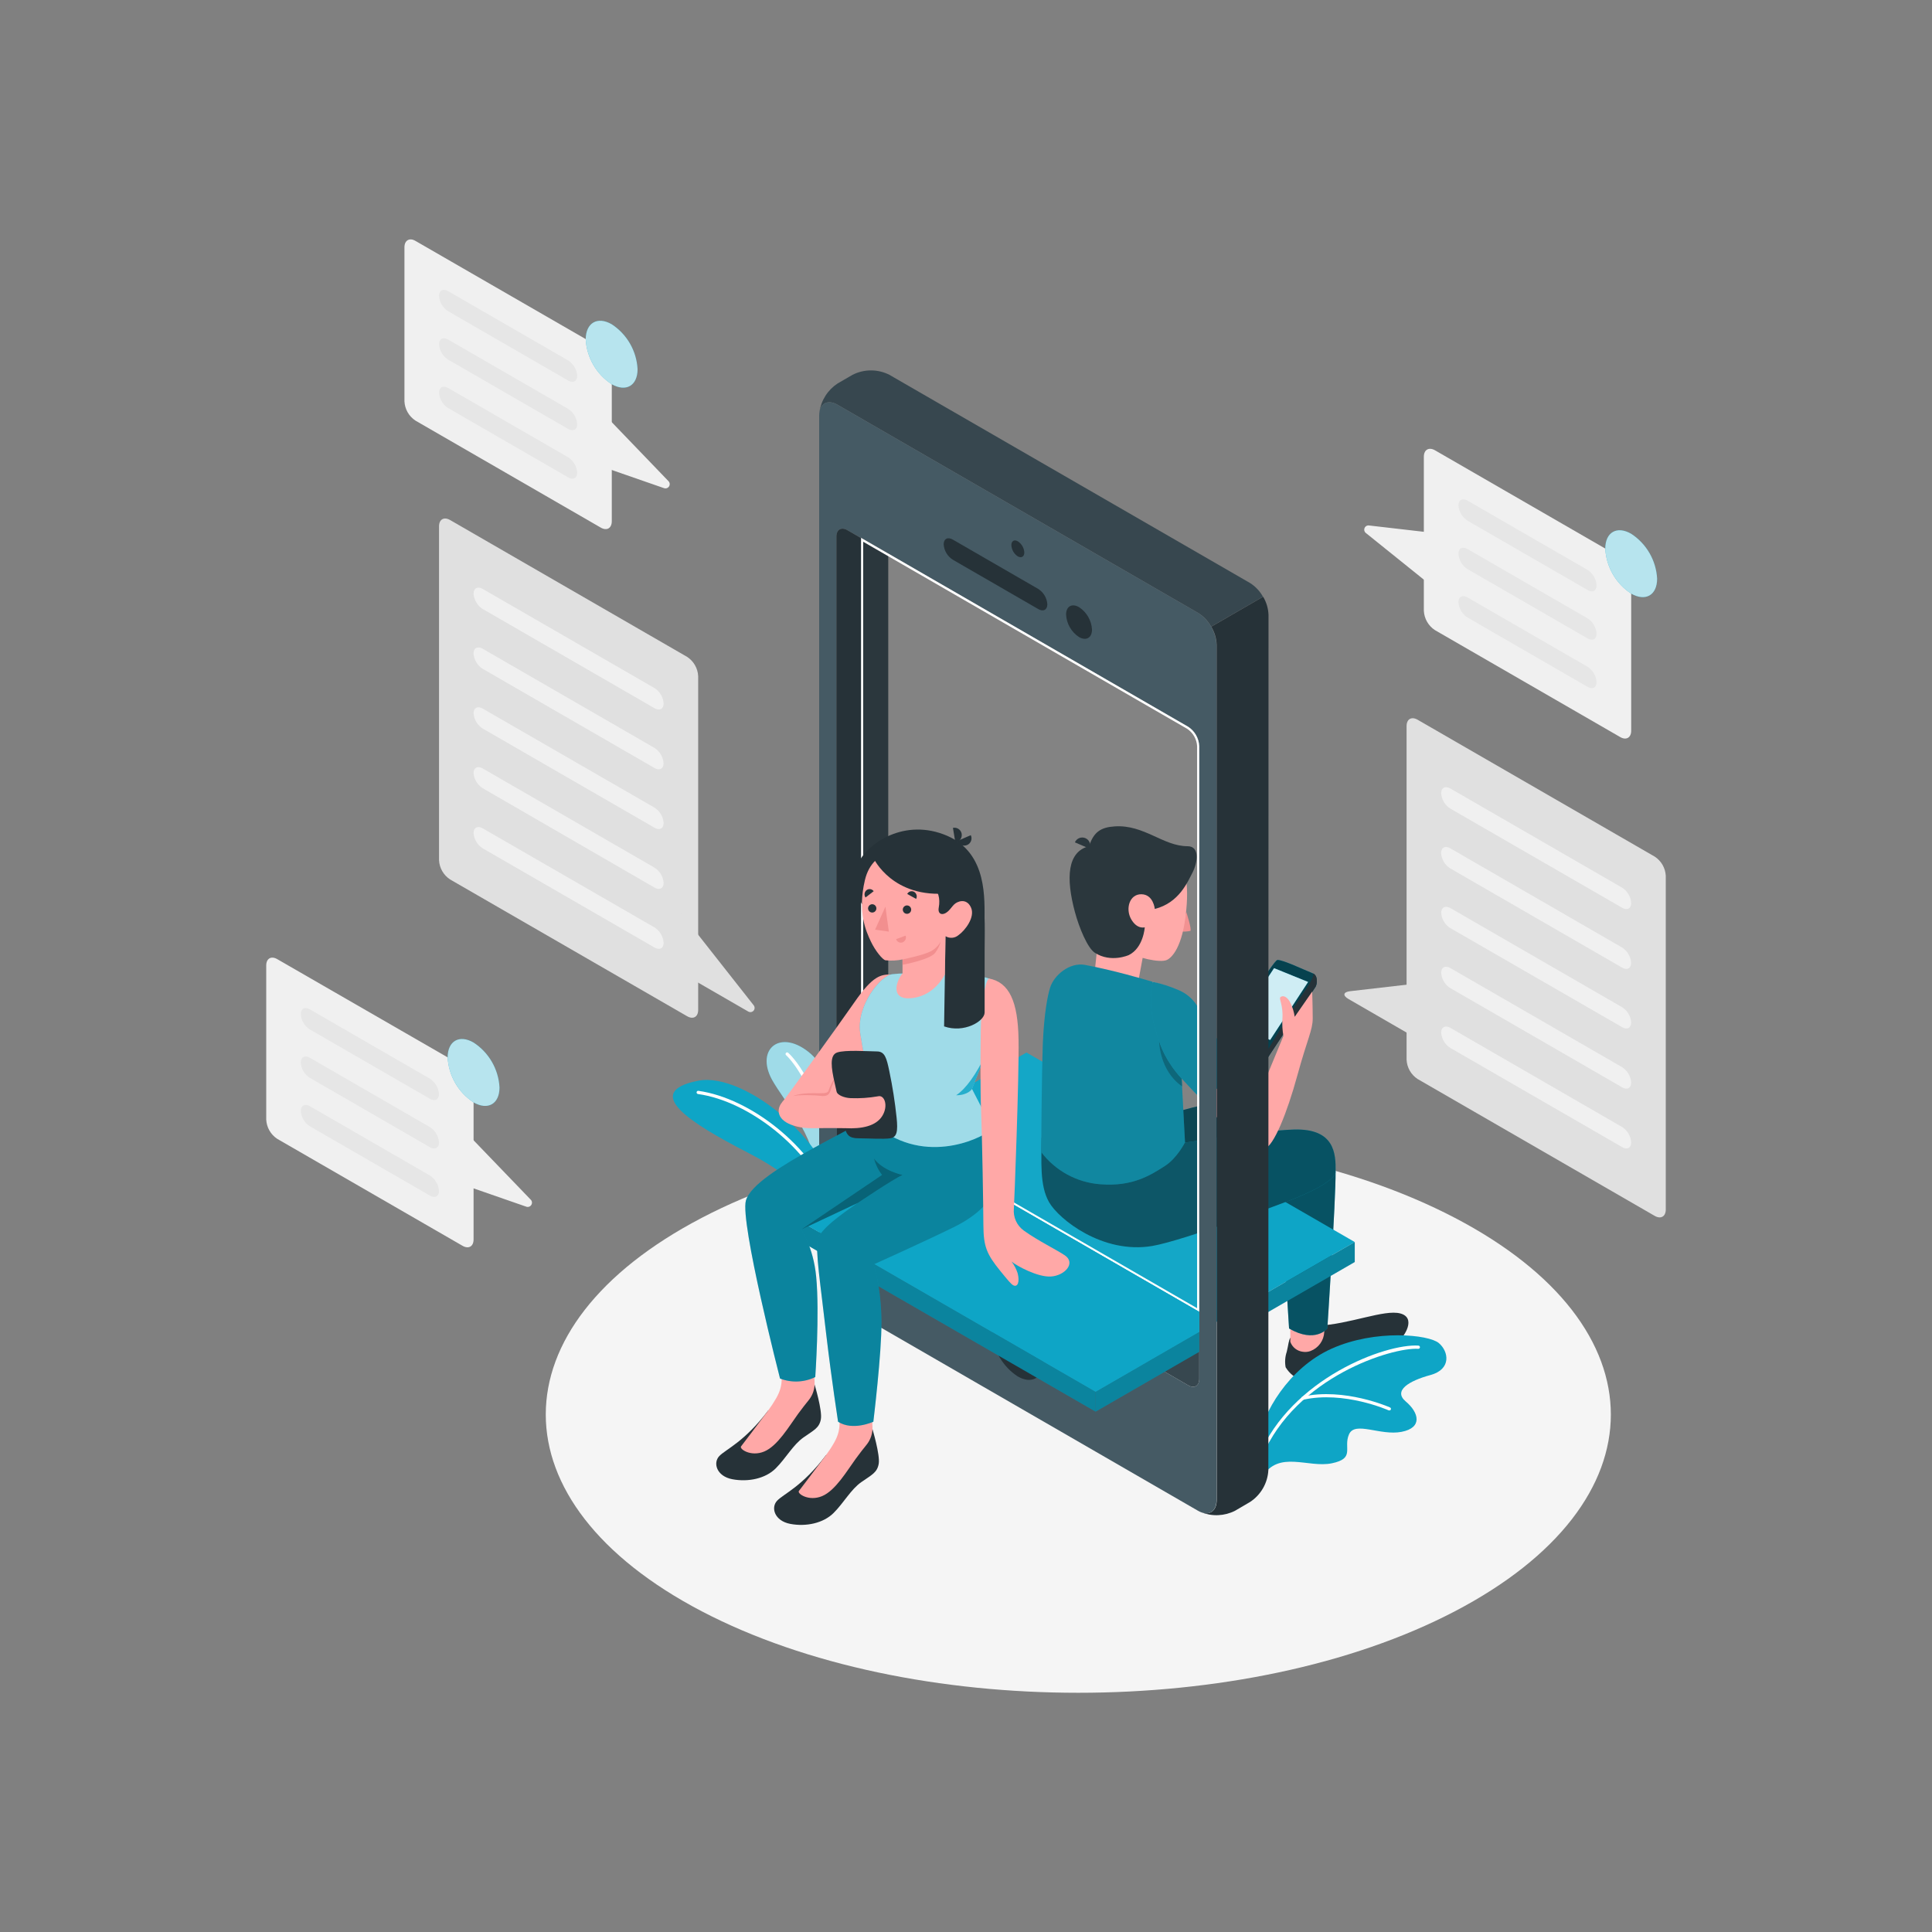 <svg width="400" height="400" viewBox="0 0 400 400" fill="none" xmlns="http://www.w3.org/2000/svg">
<rect x="0" y="0" width="400" height="400" fill="#808080" stroke="none"/>
<path d="M145.288 333.6C188.344 356.096 258.16 356.096 301.216 333.6C344.272 311.104 344.272 274.64 301.216 252.144C258.16 229.648 188.344 229.656 145.288 252.144C102.232 274.632 102.232 311.072 145.288 333.6Z" fill="#F5F5F5"/>
<path d="M174.168 242.12C173.968 241.848 174.08 223.632 167.904 218.216C161.728 212.8 156.28 217.096 159.856 223.584C162.256 227.864 168.888 235.44 168.896 242.696L174.168 242.12Z" fill="#0EA5C6"/>
<path opacity="0.6" d="M174.168 242.12C173.968 241.848 174.08 223.632 167.904 218.216C161.728 212.8 156.28 217.096 159.856 223.584C162.256 227.864 168.888 235.44 168.896 242.696L174.168 242.12Z" fill="white"/>
<path d="M172 242.544C171.918 242.544 171.839 242.514 171.779 242.46C171.718 242.405 171.68 242.329 171.672 242.248C169.816 224.784 162.824 218.528 162.752 218.464C162.686 218.407 162.646 218.326 162.64 218.239C162.634 218.152 162.663 218.066 162.72 218C162.777 217.934 162.858 217.894 162.945 217.888C163.032 217.882 163.118 217.911 163.184 217.968C163.48 218.224 170.448 224.424 172.328 242.176C172.337 242.264 172.311 242.352 172.256 242.421C172.2 242.49 172.12 242.534 172.032 242.544H172Z" fill="white"/>
<path d="M172.976 261.4C170.712 251.12 167.48 245.152 154.688 238.568C142.904 232.496 132.768 226.08 144.552 223.752C154.336 221.816 173.168 237.352 173.84 250.952L172.976 261.4Z" fill="#0EA5C6"/>
<path d="M171.72 248.48C171.653 248.481 171.587 248.462 171.531 248.425C171.476 248.388 171.433 248.334 171.408 248.272C167.544 237.968 155.2 228 144.504 226.504C144.418 226.49 144.34 226.443 144.288 226.373C144.235 226.303 144.213 226.215 144.224 226.128C144.23 226.085 144.244 226.043 144.267 226.005C144.289 225.968 144.318 225.935 144.353 225.909C144.388 225.883 144.428 225.864 144.471 225.854C144.513 225.843 144.557 225.841 144.6 225.848C155.528 227.376 168.088 237.536 172.032 248.04C172.061 248.123 172.056 248.213 172.018 248.293C171.981 248.372 171.914 248.433 171.832 248.464L171.72 248.48Z" fill="white"/>
<path d="M267.144 276.992C266.808 277.44 266.752 278.472 266.408 279.872C266.06 280.902 265.98 282.003 266.176 283.072C266.98 284.414 268.255 285.409 269.752 285.864C271.592 286.44 273.856 285.96 276.048 284.648C278.24 283.336 279.896 281.744 283.024 280.856C286.152 279.968 287.704 279.256 289.184 278.056C290.92 276.664 293.232 272.824 289.92 271.936C286.608 271.048 279.4 274.184 272.848 274.472L267.144 276.992Z" fill="#263238"/>
<path d="M267.144 272.896V277.808C267.342 278.361 267.692 278.848 268.153 279.213C268.614 279.578 269.168 279.806 269.752 279.872C270.291 279.958 270.843 279.9 271.352 279.704C272.148 279.398 272.837 278.868 273.337 278.178C273.837 277.488 274.126 276.667 274.168 275.816L274.36 272.896H267.144Z" fill="#FFA8A7"/>
<path d="M276.52 242.56C276.56 248.664 274.808 275.048 274.808 275.048C274.808 275.048 272.312 278.208 266.888 275.048L265.04 245.6L276.52 242.56Z" fill="#0EA5C6"/>
<path opacity="0.5" d="M276.52 242.56C276.56 248.664 274.808 275.048 274.808 275.048C274.808 275.048 272.312 278.208 266.888 275.048L265.04 245.6L276.52 242.56Z" fill="black"/>
<path d="M260.68 297.936C261.368 292.84 266.656 283.256 275.736 279.208C284.816 275.16 295.8 276.304 297.888 278.064C299.976 279.824 300.52 283.504 296.152 284.688C291.784 285.872 288.352 287.888 291.056 290.168C293.76 292.448 294.6 295.592 290.176 296.448C285.752 297.304 280.528 294.152 279.296 296.968C278.064 299.784 280.664 301.944 275.736 302.96C270.808 303.976 264.752 300.168 261.336 305.784L260.68 297.936Z" fill="#0EA5C6"/>
<path d="M260.976 301.792C260.934 301.8 260.891 301.8 260.848 301.792C260.808 301.775 260.772 301.751 260.741 301.72C260.711 301.689 260.686 301.653 260.67 301.613C260.654 301.573 260.645 301.53 260.646 301.486C260.646 301.443 260.655 301.4 260.672 301.36C267.408 285.36 286.88 278.16 293.672 278.592C293.76 278.598 293.842 278.639 293.9 278.704C293.958 278.77 293.989 278.856 293.984 278.944C293.982 278.988 293.971 279.031 293.952 279.07C293.934 279.11 293.907 279.145 293.874 279.174C293.841 279.204 293.803 279.226 293.761 279.24C293.72 279.254 293.676 279.259 293.632 279.256C288.24 278.928 268.296 285 261.28 301.616C261.251 301.671 261.208 301.717 261.154 301.748C261.1 301.779 261.038 301.795 260.976 301.792Z" fill="white"/>
<path d="M287.64 292C287.595 292.008 287.549 292.008 287.504 292C287.416 291.952 278.272 287.904 269.824 289.8C269.782 289.811 269.738 289.813 269.695 289.806C269.653 289.799 269.612 289.783 269.575 289.76C269.538 289.737 269.507 289.707 269.482 289.671C269.458 289.635 269.441 289.595 269.432 289.552C269.423 289.51 269.422 289.467 269.429 289.424C269.436 289.382 269.452 289.341 269.475 289.305C269.521 289.231 269.595 289.179 269.68 289.16C278.344 287.216 287.688 291.352 287.776 291.392C287.848 291.421 287.907 291.474 287.943 291.542C287.98 291.611 287.99 291.69 287.974 291.765C287.958 291.841 287.915 291.908 287.854 291.956C287.793 292.003 287.717 292.027 287.64 292.024V292Z" fill="white"/>
<path d="M212.52 217.912L183.904 234.432L251.872 273.672L273.336 261.28L280.488 257.152L212.52 217.912Z" fill="#0EA5C6"/>
<path d="M280.488 257.152V261.288L259.024 273.68L259.016 269.544L280.488 257.152Z" fill="#0EA5C6"/>
<path opacity="0.2" d="M280.488 257.152V261.288L259.024 273.68L259.016 269.544L280.488 257.152Z" fill="black"/>
<path d="M215.584 238.568C215.584 238.568 240.648 231 245 229.808C249.352 228.616 257.72 226.608 260.16 227.704C262.6 228.8 263.84 230.064 264.064 233.592C264.112 234.256 264.064 237.48 264.064 237.48C264.064 237.48 251.952 241.224 242.032 241.224C232.112 241.224 215.584 238.568 215.584 238.568Z" fill="#0EA5C6"/>
<path opacity="0.6" d="M215.584 238.568C215.584 238.568 240.648 231 245 229.808C249.352 228.616 257.72 226.608 260.16 227.704C262.6 228.8 263.84 230.064 264.064 233.592C264.112 234.256 264.064 237.48 264.064 237.48C264.064 237.48 251.952 241.224 242.032 241.224C232.112 241.224 215.584 238.568 215.584 238.568Z" fill="black"/>
<path d="M237.008 195.976L235.344 204.96L226.128 206.024L227.456 193.624L237.008 195.976Z" fill="#FFA8A7"/>
<path d="M245.6 188.8C245.6 188.8 246.808 192.504 246.44 192.736C245.778 192.877 245.098 192.914 244.424 192.848L245.6 188.8Z" fill="#F28F8F"/>
<path d="M243.2 176.92C244.8 178.592 246.296 181.384 245.6 188.464C244.872 196.224 242.552 198.296 241.6 198.744C240.136 199.424 235.2 198.24 233.552 197.048C231.536 195.56 227.728 191.848 226.736 187.28C225.568 181.904 227.064 175.792 230.992 174.552C236.56 172.8 241.888 175.504 243.2 176.92Z" fill="#FFA8A7"/>
<path d="M246.856 180.736C245.912 182.512 244.136 186.936 239.088 188.184C239.088 188.184 238.808 185.176 236.312 185.144C233.816 185.112 232.968 188.192 234.208 190.336C235.448 192.48 237.008 191.992 237.008 191.992C237.008 191.992 236.752 196.224 233.704 197.736C233.704 197.736 230.032 199.408 226.688 197.272C225.184 196.312 223.44 192.144 222.544 188.8C220.64 181.728 220.984 176.312 225.48 175.2C226.424 172.232 227.952 171.28 230.776 171.096C236.872 170.688 240.808 175.2 245.872 175.2C248.512 175.2 247.928 178.712 246.856 180.736Z" fill="#263238"/>
<path d="M225.6 175.712L222.544 174.4C222.63 174.2 222.754 174.019 222.91 173.867C223.065 173.714 223.25 173.594 223.452 173.513C223.654 173.433 223.87 173.392 224.087 173.395C224.305 173.397 224.52 173.443 224.72 173.528C224.92 173.614 225.102 173.738 225.254 173.894C225.406 174.049 225.526 174.233 225.607 174.436C225.688 174.638 225.728 174.854 225.726 175.071C225.723 175.289 225.678 175.504 225.592 175.704L225.6 175.712Z" fill="#263238"/>
<path d="M215.648 235.552C215.648 240.352 215.192 245.376 217.2 248.904C219.208 252.432 228.304 259.696 238.544 257.968C245.232 256.84 266.856 248.6 266.856 248.6C266.856 248.6 276.456 245.072 276.52 242.56C276.584 238.848 276.328 233.632 267.936 233.856C260.288 234.056 237.592 237.776 237.592 237.776L215.648 235.552Z" fill="#0EA5C6"/>
<path opacity="0.5" d="M215.648 235.552C215.648 240.352 215.192 245.376 217.2 248.904C219.208 252.432 228.304 259.696 238.544 257.968C245.232 256.84 266.856 248.6 266.856 248.6C266.856 248.6 276.456 245.072 276.52 242.56C276.584 238.848 276.328 233.632 267.936 233.856C260.288 234.056 237.592 237.776 237.592 237.776L215.648 235.552Z" fill="black"/>
<path d="M217.432 204.432C218.232 201.92 221.432 199.184 224.632 199.776C230.496 200.864 236.912 202.768 238.608 203.264C238.608 203.264 237.808 216.192 244.472 220.064L245.344 236.52C245.344 236.52 243.704 239.792 241.176 241.408C238.432 243.144 234.624 245.76 227.736 245.184C225.353 244.996 223.037 244.306 220.94 243.159C218.842 242.012 217.012 240.433 215.568 238.528C215.568 238.528 215.648 222.976 215.912 216.016C216.152 210.144 216.864 206.16 217.432 204.432Z" fill="#0EA5C6"/>
<path opacity="0.2" d="M217.432 204.432C218.232 201.92 221.432 199.184 224.632 199.776C230.496 200.864 236.912 202.768 238.608 203.264C238.608 203.264 237.808 216.192 244.472 220.064L245.344 236.52C245.344 236.52 243.704 239.792 241.176 241.408C238.432 243.144 234.624 245.76 227.736 245.184C225.353 244.996 223.037 244.306 220.94 243.159C218.842 242.012 217.012 240.433 215.568 238.528C215.568 238.528 215.648 222.976 215.912 216.016C216.152 210.144 216.864 206.16 217.432 204.432Z" fill="black"/>
<path d="M244.656 223.288C244.656 223.288 241.192 219.696 239.976 215.528C239.976 215.528 239.976 221.624 244.728 224.92L244.656 223.288Z" fill="#0EA5C6"/>
<path opacity="0.4" d="M244.656 223.288C244.656 223.288 241.192 219.696 239.976 215.528C239.976 215.528 239.976 221.624 244.728 224.92L244.656 223.288Z" fill="black"/>
<path d="M267.432 211.48L271.152 206.136C271.152 206.136 272.04 204.848 272.368 204.312C272.696 203.776 272.92 201.984 271.824 201.528C269.84 200.728 265.712 198.752 264.504 198.744C264.008 198.744 261.936 202.216 258.384 206.896C256.256 209.696 253.32 213.584 253.32 213.928C253.32 214.272 252.56 214.624 255.648 216.2C257.862 217.287 260.153 218.207 262.504 218.952L267.432 211.48Z" fill="#0EA5C6"/>
<path opacity="0.6" d="M267.432 211.48L271.152 206.136C271.152 206.136 272.04 204.848 272.368 204.312C272.696 203.776 272.92 201.984 271.824 201.528C269.84 200.728 265.712 198.752 264.504 198.744C264.008 198.744 261.936 202.216 258.384 206.896C256.256 209.696 253.32 213.584 253.32 213.928C253.32 214.272 252.56 214.624 255.648 216.2C257.862 217.287 260.153 218.207 262.504 218.952L267.432 211.48Z" fill="black"/>
<path d="M269.8 205.68C267.52 208.96 262.656 217.072 262.512 217.296C262.368 217.52 255.312 214.472 253.416 213.648C253.369 213.736 253.337 213.83 253.32 213.928C253.32 214.264 252.56 214.624 255.648 216.2C257.862 217.287 260.153 218.207 262.504 218.952L267.432 211.48L271.152 206.136C271.152 206.136 272.04 204.848 272.368 204.312C272.696 203.776 272.92 201.984 271.824 201.528C272.04 201.64 272.072 202.4 269.8 205.68Z" fill="#263238"/>
<path d="M263.784 200.448L270.824 203.304L262.968 215.312L255.952 212.304L263.784 200.448Z" fill="#0EA5C6"/>
<path opacity="0.8" d="M263.784 200.448L270.824 203.304L262.968 215.312L255.952 212.304L263.784 200.448Z" fill="white"/>
<path d="M238.624 203.264C242.24 204.352 244.448 204.552 248.448 210.704C252.448 216.856 261.208 229.056 262.048 230.528C263.256 232.568 263.776 234.992 262.736 236.872C261.76 238.616 258.928 237.856 254.96 234.368C251.12 231 243.52 221.48 243.52 221.48C241.016 215.677 239.367 209.541 238.624 203.264Z" fill="#FFA8A7"/>
<path d="M261.88 237.776C263.712 237.248 266.472 230.44 268.584 222.72C270.696 215 271.784 213.28 271.784 210.848C271.784 208.416 271.672 205.312 271.672 205.312L268.056 210.52C267.911 209.499 267.603 208.508 267.144 207.584C266.68 206.632 265.808 205.888 265.096 206.456C264.712 206.76 265.72 208.056 265.504 210.992C265.44 212.162 265.513 213.335 265.72 214.488L258.984 230.792L261.88 237.776Z" fill="#FFA8A7"/>
<path d="M238.624 203.264C240.419 203.645 242.171 204.202 243.856 204.928C245.482 205.568 246.865 206.705 247.808 208.176C250.608 212.824 254.608 219.44 254.608 219.44C254.608 219.44 255.296 225.2 248.296 227.216L244.568 223.216C243.045 221.587 241.794 219.723 240.864 217.696C239.288 214.208 237.488 208.704 238.624 203.264Z" fill="#0EA5C6"/>
<path opacity="0.2" d="M238.624 203.264C240.419 203.645 242.171 204.202 243.856 204.928C245.482 205.568 246.865 206.705 247.808 208.176C250.608 212.824 254.608 219.44 254.608 219.44C254.608 219.44 255.296 225.2 248.296 227.216L244.568 223.216C243.045 221.587 241.794 219.723 240.864 217.696C239.288 214.208 237.488 208.704 238.624 203.264Z" fill="black"/>
<path d="M248.056 126.904L173.408 83.808C171.528 82.72 169.968 83.392 169.656 85.288C169.83 84.097 170.254 82.957 170.901 81.942C171.548 80.927 172.402 80.061 173.408 79.4L176.512 77.6C177.693 77.001 178.999 76.688 180.324 76.688C181.649 76.688 182.955 77.001 184.136 77.6L258.792 120.696C259.915 121.404 260.843 122.384 261.488 123.544L250.752 129.744C250.112 128.581 249.184 127.603 248.056 126.904Z" fill="#37474F"/>
<path d="M262.6 304.384C262.529 305.707 262.146 306.995 261.483 308.142C260.82 309.289 259.895 310.263 258.784 310.984L255.68 312.8C254.604 313.34 253.427 313.646 252.225 313.698C251.022 313.751 249.823 313.548 248.704 313.104C250.504 313.784 251.904 312.768 251.904 310.592V133.504C251.856 132.179 251.471 130.887 250.784 129.752L261.52 123.552C262.204 124.691 262.586 125.985 262.632 127.312L262.6 304.384Z" fill="#263238"/>
<path d="M248.056 126.904L173.408 83.808C171.304 82.592 169.6 83.576 169.6 86.008V263.08C169.672 264.402 170.054 265.688 170.716 266.835C171.378 267.981 172.3 268.956 173.408 269.68L248.056 312.8C250.168 314.008 251.864 313.024 251.864 310.592V133.504C251.794 132.182 251.412 130.895 250.751 129.748C250.089 128.601 249.166 127.627 248.056 126.904ZM248.288 285.488C248.288 286.952 247.272 287.544 246 286.808L175.464 246.08C174.791 245.644 174.231 245.054 173.832 244.358C173.432 243.662 173.205 242.881 173.168 242.08V111.096C173.168 109.632 174.192 109.04 175.464 109.776L178.272 111.376L246 150.488C246.672 150.924 247.231 151.515 247.629 152.211C248.027 152.907 248.253 153.687 248.288 154.488V285.488Z" fill="#455A64"/>
<path d="M210.728 112.072C211.12 112.325 211.446 112.667 211.68 113.07C211.913 113.473 212.048 113.927 212.072 114.392C212.072 115.248 211.472 115.6 210.728 115.192C210.339 114.937 210.015 114.595 209.783 114.192C209.551 113.789 209.417 113.337 209.392 112.872C209.392 112 209.992 111.64 210.728 112.072Z" fill="#263238"/>
<path d="M210.728 272.736C212.265 273.745 213.543 275.101 214.459 276.695C215.375 278.289 215.903 280.076 216 281.912C216 285.288 213.6 286.664 210.704 284.968C209.164 283.963 207.881 282.609 206.961 281.017C206.041 279.424 205.509 277.637 205.408 275.8C205.432 272.416 207.808 271.048 210.728 272.736Z" fill="#263238"/>
<path d="M223.4 125.704C224.181 126.212 224.831 126.897 225.298 127.703C225.765 128.509 226.035 129.414 226.088 130.344C226.088 132.056 224.88 132.744 223.4 131.896C222.62 131.386 221.97 130.7 221.505 129.892C221.039 129.085 220.77 128.179 220.72 127.248C220.72 125.536 221.92 124.848 223.4 125.704Z" fill="#263238"/>
<path d="M216.84 125.12C216.84 126.264 215.992 126.72 214.936 126.088L197.288 115.896C196.738 115.553 196.278 115.083 195.946 114.527C195.614 113.97 195.418 113.343 195.376 112.696C195.376 111.552 196.232 111.096 197.288 111.728L214.936 121.92C215.485 122.264 215.944 122.733 216.275 123.29C216.606 123.846 216.8 124.474 216.84 125.12Z" fill="#263238"/>
<path d="M183.904 114.648L175.456 109.776C174.192 109.04 173.168 109.632 173.168 111.096V242.12C173.205 242.92 173.432 243.7 173.83 244.396C174.228 245.091 174.785 245.682 175.456 246.12L183.904 251V114.648Z" fill="#263238"/>
<g opacity="0.15">
<path opacity="0.15" d="M248.288 154.464V271.608L178.272 231.2V111.392L246 150.504C246.667 150.937 247.222 151.521 247.62 152.209C248.018 152.897 248.247 153.67 248.288 154.464Z" fill="white"/>
</g>
<path d="M178.712 112.16L245.784 150.888C246.38 151.285 246.877 151.814 247.235 152.434C247.593 153.055 247.803 153.749 247.848 154.464V270.848L178.712 230.936V112.16ZM178.272 111.36V231.2L248.288 271.616V154.464C248.253 153.663 248.027 152.883 247.629 152.187C247.231 151.491 246.672 150.9 246 150.464L178.272 111.352V111.36Z" fill="white"/>
<path d="M248.296 285.488V275.744L183.904 238.568L173.84 244.368C174.218 245.066 174.769 245.656 175.44 246.08L245.992 286.808C247.264 287.544 248.296 286.952 248.296 285.488Z" fill="#37474F"/>
<path d="M248.296 279.872L226.832 292.264V288.136L248.296 275.744V279.872Z" fill="#0EA5C6"/>
<path opacity="0.2" d="M248.296 279.872L226.832 292.264V288.136L248.296 275.744V279.872Z" fill="black"/>
<path d="M158.864 248.896L226.832 288.136V292.264L158.864 253.024V248.896Z" fill="#0EA5C6"/>
<path opacity="0.2" d="M158.864 248.896L226.832 288.136V292.264L158.864 253.024V248.896Z" fill="black"/>
<path d="M183.904 234.432L158.864 248.896L226.832 288.136L248.296 275.744V271.608L183.904 234.432Z" fill="#0EA5C6"/>
<path d="M183.904 234.432L158.864 248.896L226.832 288.136L248.296 275.744V271.608L183.904 234.432Z" fill="#0EA5C6"/>
<path d="M184.528 201.76C182.4 201.76 180.776 201.888 176.848 207.584C173.52 212.384 162.632 227.44 161.984 228.152C161.336 228.864 166.896 231.4 166.896 231.4L181.6 216.624L184.528 201.76Z" fill="#FFA8A7"/>
<path d="M164.192 226.936C164.192 226.936 165.36 226.312 168.312 226.336C170.144 226.336 171.288 226.464 171.512 225.872C171.808 224.984 172.528 223.352 172.904 223.36V227.704L164.192 226.936Z" fill="#F28F8F"/>
<path d="M159.024 292.056C154.104 298.552 150.264 300.056 148.92 301.464C147.576 302.872 148.352 305.648 151.64 306.264C154.928 306.88 158.488 306.128 160.608 304.008C162.728 301.888 164.192 299.128 166.352 297.608C168.512 296.088 169.624 295.656 169.952 293.832C170.28 292.008 168.632 286.584 168.632 286.584L159.024 292.056Z" fill="#263238"/>
<path d="M161.384 282.152C161.84 284.512 162.352 286.576 160.744 289.416C160.222 290.328 159.648 291.21 159.024 292.056C156.152 295.92 153.816 298.936 153.424 299.464C153.032 299.992 155.448 301.672 158.224 300.52C161 299.368 163.392 295.256 165.2 292.776C166 291.672 166.8 290.672 167.424 289.896C168.269 288.864 168.707 287.557 168.656 286.224L168.504 282.456L161.384 282.152Z" fill="#FFA8A7"/>
<path d="M171 301.288C166.08 307.792 162.24 309.288 160.896 310.704C159.552 312.12 160.336 314.88 163.616 315.504C166.896 316.128 170.464 315.36 172.584 313.248C174.704 311.136 176.168 308.36 178.336 306.848C180.504 305.336 181.608 304.888 181.928 303.064C182.248 301.24 180.616 295.816 180.616 295.816L171 301.288Z" fill="#263238"/>
<path d="M173.36 291.384C173.824 293.744 174.328 295.808 172.72 298.648C172.202 299.563 171.627 300.444 171 301.288C168.128 305.152 165.792 308.168 165.4 308.696C165.008 309.224 167.424 310.912 170.2 309.76C172.976 308.608 175.368 304.496 177.176 302.016C177.976 300.912 178.776 299.904 179.4 299.136C180.245 298.1 180.683 296.792 180.632 295.456L180.488 291.688L173.36 291.384Z" fill="#FFA8A7"/>
<path d="M205.44 233.6C209.208 241.344 207.72 249.016 197.536 254.04C191.848 256.848 180.84 261.808 180.84 261.808C180.84 261.808 182.44 266.208 182.496 273.624C182.552 280.152 180.816 294.352 180.816 294.352C180.816 294.352 176.56 296.328 173.512 294.352C173.512 294.352 172.16 285.552 171.112 276.68C169.84 265.536 168.768 258.984 169.336 256.584C169.84 254.464 174.272 251.36 177.656 248.984L165.848 254.536C165.848 254.536 168.384 258.04 168.984 264.352C169.712 271.984 168.792 285.104 168.792 285.104C167.663 285.656 166.432 285.968 165.176 286.02C163.92 286.073 162.667 285.864 161.496 285.408C161.496 285.408 153.184 253.048 154.432 248.56C156.224 242.12 180.752 232.312 182 229.784L205.44 233.6Z" fill="#0EA5C6"/>
<path opacity="0.2" d="M205.44 233.6C209.208 241.344 207.72 249.016 197.536 254.04C191.848 256.848 180.84 261.808 180.84 261.808C180.84 261.808 182.44 266.208 182.496 273.624C182.552 280.152 180.816 294.352 180.816 294.352C180.816 294.352 176.56 296.328 173.512 294.352C173.512 294.352 172.16 285.552 171.112 276.68C169.84 265.536 168.768 258.984 169.336 256.584C169.84 254.464 174.272 251.36 177.656 248.984L165.848 254.536C165.848 254.536 168.384 258.04 168.984 264.352C169.712 271.984 168.792 285.104 168.792 285.104C167.663 285.656 166.432 285.968 165.176 286.02C163.92 286.073 162.667 285.864 161.496 285.408C161.496 285.408 153.184 253.048 154.432 248.56C156.224 242.12 180.752 232.312 182 229.784L205.44 233.6Z" fill="black"/>
<path d="M197.072 201.776C204.752 202.496 205.976 201.264 208.272 207.488L201.232 225.432L205.44 233.6C204.448 235.08 192.72 241.384 182.416 233.864C180.608 227.282 179.165 220.605 178.096 213.864C177.296 208.192 182.32 201.936 184.808 201.688C185.705 201.581 186.608 201.531 187.512 201.536L197.072 201.776Z" fill="#0EA5C6"/>
<path opacity="0.6" d="M197.072 201.776C204.752 202.496 205.976 201.264 208.272 207.488L201.232 225.432L205.44 233.6C204.448 235.08 192.72 241.384 182.416 233.864C180.608 227.282 179.165 220.605 178.096 213.864C177.296 208.192 182.32 201.936 184.808 201.688C185.705 201.581 186.608 201.531 187.512 201.536L197.072 201.776Z" fill="white"/>
<path d="M170.296 226.92C171.896 226.968 171.832 225.944 172.232 224.944C172.704 223.768 173.136 222.72 173.136 222.72L174.192 226.528L175.64 233.584C175.64 233.584 171.392 233.528 168.272 233.584C165.152 233.64 161.608 232.6 161.248 230.384C161.024 229.008 162.048 227.08 165.248 226.776C166.932 226.695 168.62 226.743 170.296 226.92Z" fill="#FFA8A7"/>
<path d="M173.304 217.912C171.704 218.472 172.12 221.152 172.792 224.152C173.464 227.152 174.576 232.192 174.92 233.52C175.264 234.848 175.72 235.672 177.704 235.672C179.688 235.672 182.92 235.888 184.32 235.672C185.72 235.456 185.92 234.216 185.632 231.392C185.295 228.169 184.793 224.964 184.128 221.792C183.568 219.112 183.224 217.688 181.56 217.688C179.624 217.664 174.984 217.328 173.304 217.912Z" fill="#263238"/>
<path d="M173.2 226.016C173.36 226.72 174.8 227.304 176.112 227.36C178.011 227.434 179.913 227.306 181.784 226.976C183.12 226.616 183.968 228.92 182.68 231.024C181.392 233.128 178.48 233.768 174.928 233.576C173.862 232.526 173.156 231.165 172.912 229.688C172.805 228.457 172.902 227.216 173.2 226.016Z" fill="#FFA8A7"/>
<path d="M201.264 225.432C201.264 225.432 200.464 226.76 197.976 226.76C200.176 225.264 202.088 222.304 203.88 218.76L201.264 225.432Z" fill="#0EA5C6"/>
<path opacity="0.1" d="M201.264 225.432C201.264 225.432 200.464 226.76 197.976 226.76C200.176 225.264 202.088 222.304 203.88 218.76L201.264 225.432Z" fill="white"/>
<path d="M204.744 202.584C208.984 203.384 210.752 207.384 210.88 215.224C211.008 223.064 210 249.048 209.912 250.2C209.821 251.083 209.967 251.975 210.334 252.783C210.701 253.591 211.276 254.287 212 254.8C215.024 256.96 218.672 258.696 220.456 259.904C222.808 261.504 220.456 264.112 217.568 264.288C214.864 264.456 210.536 262.112 209.432 261.192C209.979 261.918 210.403 262.729 210.688 263.592C211.16 265.432 210.688 266.512 209.84 266.128C209.36 265.912 208.776 265.184 207.12 263.16C204.248 259.632 203.632 258.048 203.6 253.664C203.6 250.696 203.352 235.392 203.112 229.568C202.96 226 202.992 218.248 203.056 213.432C203.12 208.616 203.856 203.264 204.744 202.584Z" fill="#FFA8A7"/>
<path d="M178.464 187.2C178.464 187.2 175.768 182.896 177.664 178.76C179.56 174.624 187.312 169.224 196.152 173.064C204.552 176.72 203.808 186.384 203.84 190.76C203.896 194.904 178.464 187.2 178.464 187.2Z" fill="#263238"/>
<path d="M180.928 178.504C182.152 176.104 189.928 172.272 197.32 176.024C204.712 179.776 203.856 189.88 203.856 196.824V209.624C203.856 211.448 199.576 213.96 195.464 212.504L195.76 193.808C195.76 193.808 196.912 182.392 193.36 179.656C189.808 176.92 180.928 178.504 180.928 178.504Z" fill="#263238"/>
<path d="M195.76 188.544C196.24 188.832 196.928 187.904 197.52 187.28C198.112 186.656 200.056 185.816 201.016 187.848C201.976 189.88 199.768 192.688 198.456 193.6C198.089 193.919 197.63 194.114 197.146 194.156C196.661 194.197 196.176 194.084 195.76 193.832L195.632 201.72C195.632 201.72 193.688 205.992 189.032 206.624C184.376 207.256 185.328 203.424 186.856 201.528V198.64C185.692 198.889 184.495 198.948 183.312 198.816C182.704 198.656 181.248 196.904 180.312 194.944C179.264 192.736 177.512 188.824 179.072 182.208C180.744 175.104 188.376 174.888 192.936 177.752C197.496 180.616 195.76 188.544 195.76 188.544Z" fill="#FFA8A7"/>
<path d="M186.864 198.64C186.864 198.64 191.184 197.768 192.688 196.968C193.577 196.508 194.305 195.788 194.776 194.904C194.546 195.775 194.143 196.591 193.592 197.304C192.488 198.712 186.864 199.752 186.864 199.752V198.64Z" fill="#F28F8F"/>
<path d="M186.912 188.36C186.918 188.531 186.975 188.697 187.075 188.836C187.175 188.976 187.314 189.082 187.474 189.143C187.634 189.204 187.809 189.216 187.976 189.179C188.143 189.141 188.296 189.054 188.414 188.931C188.532 188.807 188.612 188.651 188.642 188.482C188.672 188.313 188.652 188.139 188.584 187.982C188.516 187.825 188.403 187.691 188.259 187.597C188.116 187.504 187.948 187.455 187.776 187.456C187.66 187.458 187.545 187.483 187.439 187.53C187.332 187.577 187.236 187.644 187.156 187.728C187.075 187.812 187.012 187.911 186.971 188.02C186.929 188.128 186.909 188.244 186.912 188.36Z" fill="#263238"/>
<path d="M187.832 185.088L189.68 186.112C189.811 185.858 189.839 185.564 189.759 185.29C189.678 185.016 189.495 184.783 189.248 184.64C189.126 184.574 188.992 184.533 188.854 184.52C188.716 184.507 188.577 184.522 188.445 184.563C188.313 184.605 188.19 184.673 188.085 184.763C187.98 184.854 187.894 184.964 187.832 185.088Z" fill="#263238"/>
<path d="M197.296 171.4L197.8 174.456C198.215 174.384 198.584 174.151 198.828 173.808C199.072 173.465 199.171 173.04 199.104 172.624C199.069 172.424 198.993 172.232 198.883 172.061C198.772 171.89 198.628 171.743 198.459 171.629C198.291 171.515 198.101 171.436 197.901 171.397C197.701 171.357 197.495 171.358 197.296 171.4Z" fill="#263238"/>
<path d="M200.992 172.912L198.16 174.144C198.335 174.524 198.651 174.82 199.041 174.969C199.431 175.119 199.865 175.11 200.248 174.944C200.433 174.862 200.599 174.744 200.737 174.597C200.875 174.449 200.982 174.276 201.051 174.086C201.121 173.896 201.151 173.695 201.141 173.493C201.131 173.291 201.08 173.094 200.992 172.912Z" fill="#263238"/>
<path d="M187.504 193.704L185.528 194.448C185.57 194.581 185.639 194.705 185.73 194.811C185.822 194.917 185.934 195.003 186.059 195.064C186.185 195.126 186.322 195.161 186.462 195.168C186.601 195.175 186.741 195.153 186.872 195.104C187.137 194.997 187.351 194.791 187.469 194.531C187.586 194.27 187.599 193.974 187.504 193.704Z" fill="#F28F8F"/>
<path d="M179.2 185.816L180.888 184.512C180.808 184.398 180.706 184.302 180.587 184.229C180.469 184.156 180.337 184.107 180.2 184.086C180.062 184.066 179.922 184.073 179.787 184.107C179.653 184.142 179.526 184.203 179.416 184.288C179.191 184.467 179.043 184.725 179.003 185.009C178.963 185.293 179.033 185.582 179.2 185.816Z" fill="#263238"/>
<path d="M179.72 188.112C179.728 188.281 179.785 188.444 179.885 188.581C179.984 188.717 180.122 188.822 180.28 188.881C180.439 188.94 180.611 188.952 180.776 188.914C180.941 188.877 181.091 188.791 181.208 188.669C181.325 188.547 181.403 188.393 181.433 188.226C181.464 188.06 181.444 187.888 181.378 187.733C181.311 187.577 181.201 187.445 181.06 187.351C180.919 187.258 180.753 187.208 180.584 187.208C180.35 187.214 180.128 187.313 179.966 187.482C179.804 187.651 179.716 187.878 179.72 188.112Z" fill="#263238"/>
<path d="M183.32 187.72L184.024 192.88L181.176 192.48L183.32 187.72Z" fill="#F28F8F"/>
<path d="M180.888 177.736C180.888 177.736 184.8 186.112 196.456 184.936C196.456 184.936 197.8 179.096 193.2 176.84C188.6 174.584 183.096 174.456 180.888 177.736Z" fill="#263238"/>
<path d="M192.928 183.888C194.296 184.064 194.696 186.152 194.36 187.888C194.024 189.624 195.672 189.768 196.96 187.888C197.789 186.448 198.258 184.829 198.328 183.168L192.928 183.888Z" fill="#263238"/>
<path d="M177.688 249.008C177.688 249.008 184.792 244.208 186.864 243.256C186.864 243.256 182.864 242.456 180.928 239.832C181.253 241.074 181.825 242.239 182.608 243.256L165.88 254.56L177.688 249.008Z" fill="#0EA5C6"/>
<path opacity="0.4" d="M177.688 249.008C177.688 249.008 184.792 244.208 186.864 243.256C186.864 243.256 182.864 242.456 180.928 239.832C181.253 241.074 181.825 242.239 182.608 243.256L165.88 254.56L177.688 249.008Z" fill="black"/>
<path d="M342.592 177.352L293.504 149.016C292.24 148.288 291.216 148.872 291.216 150.336V219.4C291.254 220.2 291.481 220.98 291.879 221.675C292.276 222.371 292.834 222.962 293.504 223.4L342.592 251.736C343.856 252.464 344.88 251.872 344.88 250.416V181.312C344.837 180.519 344.607 179.747 344.209 179.059C343.812 178.37 343.258 177.786 342.592 177.352Z" fill="#E0E0E0"/>
<path d="M279.2 206.84L294.792 215.848V203.456L279.536 205.216C278.088 205.384 277.936 206.112 279.2 206.84Z" fill="#E0E0E0"/>
<path d="M300.28 163.248L335.816 183.768C336.365 184.112 336.824 184.581 337.155 185.138C337.487 185.694 337.68 186.322 337.72 186.968C337.72 188.104 336.872 188.568 335.816 187.928L300.28 167.416C299.732 167.072 299.274 166.602 298.943 166.045C298.612 165.489 298.418 164.862 298.376 164.216C298.4 163.072 299.2 162.64 300.28 163.248Z" fill="#F0F0F0"/>
<path d="M300.264 175.632L335.8 196.152C336.35 196.496 336.81 196.965 337.142 197.521C337.474 198.078 337.67 198.705 337.712 199.352C337.712 200.488 336.856 200.952 335.8 200.312L300.264 179.8C299.717 179.454 299.26 178.984 298.929 178.428C298.598 177.872 298.403 177.246 298.36 176.6C298.4 175.456 299.2 175.024 300.264 175.632Z" fill="#F0F0F0"/>
<path d="M300.28 188L335.816 208.52C336.36 208.86 336.816 209.323 337.147 209.872C337.477 210.421 337.674 211.041 337.72 211.68C337.72 212.824 336.872 213.28 335.816 212.648L300.28 192.16C299.737 191.82 299.281 191.357 298.95 190.808C298.619 190.259 298.422 189.64 298.376 189C298.4 187.856 299.2 187.424 300.28 188Z" fill="#F0F0F0"/>
<path d="M300.28 200.424L335.816 220.936C336.364 221.281 336.823 221.75 337.154 222.307C337.485 222.863 337.679 223.49 337.72 224.136C337.72 225.28 336.872 225.736 335.816 225.104L300.28 204.584C299.731 204.241 299.272 203.771 298.941 203.214C298.61 202.658 298.416 202.03 298.376 201.384C298.4 200.248 299.2 199.816 300.28 200.424Z" fill="#F0F0F0"/>
<path d="M300.28 212.8L335.816 233.32C336.365 233.664 336.824 234.133 337.155 234.69C337.487 235.246 337.68 235.874 337.72 236.52C337.72 237.656 336.872 238.12 335.816 237.48L300.28 216.968C299.732 216.624 299.274 216.154 298.943 215.597C298.612 215.041 298.418 214.414 298.376 213.768C298.4 212.64 299.2 212.208 300.28 212.8Z" fill="#F0F0F0"/>
<path d="M294.792 94.568V126.456C294.832 127.256 295.06 128.035 295.457 128.73C295.855 129.425 296.411 130.016 297.08 130.456L335.432 152.592C336.696 153.328 337.72 152.736 337.72 151.272V119.352C337.682 118.552 337.455 117.772 337.057 117.077C336.66 116.381 336.103 115.79 335.432 115.352L297.08 93.216C295.824 92.52 294.792 93.104 294.792 94.568Z" fill="#F0F0F0"/>
<path d="M283.496 108.8L298.4 110.52V122.912L282.848 110.4C282.678 110.288 282.552 110.121 282.491 109.927C282.43 109.732 282.439 109.523 282.516 109.334C282.592 109.145 282.731 108.989 282.91 108.892C283.089 108.794 283.296 108.762 283.496 108.8Z" fill="#F0F0F0"/>
<path d="M337.72 110.512C339.283 111.53 340.584 112.903 341.516 114.518C342.449 116.133 342.988 117.946 343.088 119.808C343.088 123.232 340.688 124.608 337.72 122.904C336.157 121.884 334.856 120.511 333.924 118.894C332.991 117.277 332.453 115.464 332.352 113.6C332.352 110.192 334.76 108.8 337.72 110.512Z" fill="#0EA5C6"/>
<path opacity="0.7" d="M337.72 110.512C339.283 111.53 340.584 112.903 341.516 114.518C342.449 116.133 342.988 117.946 343.088 119.808C343.088 123.232 340.688 124.608 337.72 122.904C336.157 121.884 334.856 120.511 333.924 118.894C332.991 117.277 332.453 115.464 332.352 113.6C332.352 110.192 334.76 108.8 337.72 110.512Z" fill="white"/>
<path d="M303.856 103.656L328.656 117.976C329.204 118.321 329.662 118.791 329.993 119.347C330.324 119.903 330.518 120.53 330.56 121.176C330.56 122.312 329.704 122.776 328.656 122.136L303.856 107.816C303.309 107.471 302.85 107.001 302.52 106.445C302.189 105.889 301.994 105.262 301.952 104.616C301.952 103.48 302.808 103.048 303.856 103.656Z" fill="#E6E6E6"/>
<path d="M303.856 113.68L328.656 128C329.204 128.345 329.662 128.815 329.993 129.371C330.324 129.927 330.518 130.554 330.56 131.2C330.56 132.336 329.704 132.8 328.656 132.16L303.856 117.84C303.309 117.495 302.85 117.025 302.52 116.469C302.189 115.913 301.994 115.286 301.952 114.64C301.952 113.504 302.808 113.072 303.856 113.68Z" fill="#E6E6E6"/>
<path d="M303.856 123.704L328.656 138.024C329.204 138.369 329.662 138.839 329.993 139.395C330.324 139.951 330.518 140.578 330.56 141.224C330.56 142.36 329.704 142.824 328.656 142.184L303.856 127.864C303.309 127.519 302.85 127.049 302.52 126.493C302.189 125.937 301.994 125.31 301.952 124.664C301.952 123.528 302.808 123.096 303.856 123.704Z" fill="#E6E6E6"/>
<path d="M142.264 136L93.184 107.664C91.92 106.936 90.896 107.528 90.896 108.984V178.08C90.933 178.88 91.16 179.66 91.558 180.356C91.956 181.051 92.513 181.642 93.184 182.08L142.264 210.4C143.528 211.128 144.552 210.536 144.552 209.08V140C144.515 139.2 144.288 138.42 143.89 137.724C143.493 137.029 142.935 136.438 142.264 136Z" fill="#E0E0E0"/>
<path d="M99.952 121.936L135.488 142.448C136.038 142.792 136.498 143.261 136.83 143.817C137.162 144.374 137.358 145.001 137.4 145.648C137.4 146.792 136.544 147.248 135.488 146.616L99.952 126.096C99.404 125.751 98.946 125.281 98.615 124.725C98.284 124.169 98.09 123.542 98.048 122.896C98.048 121.76 98.904 121.328 99.952 121.936Z" fill="#F0F0F0"/>
<path d="M99.944 134.32L135.48 154.832C136.028 155.177 136.486 155.647 136.817 156.203C137.148 156.759 137.342 157.386 137.384 158.032C137.384 159.176 136.528 159.632 135.48 158.992L99.944 138.48C99.395 138.137 98.936 137.667 98.605 137.11C98.274 136.554 98.08 135.926 98.04 135.28C98.04 134.144 98.888 133.712 99.944 134.32Z" fill="#F0F0F0"/>
<path d="M99.952 146.712L135.488 167.2C136.038 167.544 136.498 168.013 136.83 168.57C137.162 169.126 137.358 169.753 137.4 170.4C137.4 171.536 136.544 172 135.488 171.36L99.952 150.848C99.405 150.502 98.948 150.032 98.617 149.476C98.286 148.92 98.091 148.294 98.048 147.648C98.048 146.536 98.904 146.104 99.952 146.712Z" fill="#F0F0F0"/>
<path d="M99.952 159.104L135.488 179.624C136.033 179.963 136.49 180.426 136.822 180.975C137.154 181.524 137.352 182.144 137.4 182.784C137.4 183.928 136.544 184.384 135.488 183.752L99.952 163.2C99.41 162.859 98.955 162.395 98.624 161.846C98.293 161.298 98.096 160.679 98.048 160.04C98.048 158.928 98.904 158.496 99.952 159.104Z" fill="#F0F0F0"/>
<path d="M99.952 171.504L135.488 192C136.038 192.344 136.498 192.813 136.83 193.37C137.162 193.926 137.358 194.553 137.4 195.2C137.4 196.336 136.544 196.8 135.488 196.16L99.952 175.648C99.404 175.303 98.946 174.833 98.615 174.277C98.284 173.721 98.09 173.094 98.048 172.448C98.048 171.328 98.904 170.896 99.952 171.504Z" fill="#F0F0F0"/>
<path d="M140.976 201.384L154.936 209.44C155.111 209.537 155.314 209.572 155.511 209.537C155.708 209.503 155.888 209.402 156.019 209.251C156.15 209.1 156.226 208.908 156.232 208.708C156.239 208.508 156.177 208.312 156.056 208.152L140.976 188.992V201.384Z" fill="#E0E0E0"/>
<path d="M55.12 199.904V231.792C55.158 232.592 55.385 233.372 55.783 234.067C56.181 234.763 56.737 235.354 57.408 235.792L95.76 257.928C97.024 258.656 98.048 258.072 98.048 256.608V224.688C98.01 223.888 97.783 223.108 97.385 222.413C96.988 221.717 96.431 221.126 95.76 220.688L57.408 198.584C56.144 197.848 55.12 198.44 55.12 199.904Z" fill="#F0F0F0"/>
<path d="M109.816 248.312L94.472 232.368V244.8L108.872 249.8C109.068 249.892 109.291 249.91 109.498 249.85C109.706 249.789 109.885 249.655 110.001 249.472C110.117 249.29 110.162 249.071 110.128 248.857C110.094 248.644 109.983 248.45 109.816 248.312Z" fill="#F0F0F0"/>
<path d="M98.048 215.848C99.611 216.866 100.912 218.238 101.845 219.854C102.777 221.469 103.316 223.282 103.416 225.144C103.416 228.56 101.016 229.944 98.048 228.24C96.486 227.221 95.186 225.849 94.254 224.233C93.321 222.618 92.782 220.806 92.68 218.944C92.68 215.52 95.088 214.136 98.048 215.848Z" fill="#0EA5C6"/>
<path opacity="0.7" d="M98.048 215.848C99.611 216.866 100.912 218.238 101.845 219.854C102.777 221.469 103.316 223.282 103.416 225.144C103.416 228.56 101.016 229.944 98.048 228.24C96.486 227.221 95.186 225.849 94.254 224.233C93.321 222.618 92.782 220.806 92.68 218.944C92.68 215.52 95.088 214.136 98.048 215.848Z" fill="white"/>
<path d="M64.184 208.992L88.984 223.312C89.532 223.657 89.99 224.127 90.321 224.683C90.652 225.24 90.846 225.866 90.888 226.512C90.888 227.648 90.032 228.112 88.976 227.472L64.176 213.152C63.627 212.809 63.168 212.339 62.837 211.783C62.506 211.226 62.312 210.599 62.272 209.952C62.28 208.8 63.128 208.384 64.184 208.992Z" fill="#E6E6E6"/>
<path d="M64.184 219.016L88.984 233.336C89.532 233.681 89.99 234.151 90.321 234.707C90.652 235.263 90.846 235.89 90.888 236.536C90.888 237.672 90.032 238.136 88.976 237.496L64.176 223.176C63.627 222.832 63.168 222.363 62.837 221.806C62.506 221.25 62.312 220.622 62.272 219.976C62.28 218.84 63.128 218.4 64.184 219.016Z" fill="#E6E6E6"/>
<path d="M64.184 229.04L88.984 243.36C89.532 243.705 89.99 244.175 90.321 244.731C90.652 245.287 90.846 245.914 90.888 246.56C90.888 247.696 90.032 248.16 88.976 247.52L64.176 233.2C63.627 232.856 63.168 232.387 62.837 231.83C62.506 231.274 62.312 230.646 62.272 230C62.28 228.864 63.128 228.432 64.184 229.04Z" fill="#E6E6E6"/>
<path d="M83.736 51.2V83.088C83.773 83.888 84 84.668 84.398 85.364C84.796 86.059 85.353 86.65 86.024 87.088L124.376 109.232C125.64 109.96 126.664 109.368 126.664 107.904V76C126.627 75.2 126.4 74.42 126.002 73.724C125.604 73.029 125.047 72.438 124.376 72L86.024 49.88C84.8 49.152 83.736 49.744 83.736 51.2Z" fill="#F0F0F0"/>
<path d="M138.4 99.616L123.056 83.664V96.056L137.456 101.056C137.644 101.129 137.852 101.136 138.044 101.074C138.236 101.013 138.401 100.887 138.512 100.719C138.622 100.55 138.672 100.348 138.651 100.148C138.631 99.947 138.542 99.759 138.4 99.616Z" fill="#F0F0F0"/>
<path d="M126.664 67.144C128.221 68.166 129.516 69.54 130.443 71.155C131.37 72.77 131.903 74.58 132 76.44C132 79.864 129.6 81.24 126.632 79.536C125.07 78.517 123.77 77.144 122.838 75.529C121.905 73.914 121.366 72.102 121.264 70.24C121.296 66.824 123.704 65.432 126.664 67.144Z" fill="#0EA5C6"/>
<path opacity="0.7" d="M126.664 67.144C128.221 68.166 129.516 69.54 130.443 71.155C131.37 72.77 131.903 74.58 132 76.44C132 79.864 129.6 81.24 126.632 79.536C125.07 78.517 123.77 77.144 122.838 75.529C121.905 73.914 121.366 72.102 121.264 70.24C121.296 66.824 123.704 65.432 126.664 67.144Z" fill="white"/>
<path d="M92.8 60.288L117.6 74.608C118.148 74.953 118.606 75.423 118.937 75.979C119.268 76.535 119.462 77.162 119.504 77.808C119.504 78.944 118.648 79.408 117.6 78.768L92.8 64.448C92.251 64.105 91.792 63.635 91.461 63.078C91.13 62.522 90.936 61.894 90.896 61.248C90.896 60.112 91.744 59.68 92.8 60.288Z" fill="#E6E6E6"/>
<path d="M92.8 70.312L117.6 84.632C118.148 84.977 118.606 85.447 118.937 86.003C119.268 86.559 119.462 87.186 119.504 87.832C119.504 88.968 118.648 89.432 117.6 88.792L92.8 74.472C92.251 74.129 91.792 73.659 91.461 73.102C91.13 72.546 90.936 71.918 90.896 71.272C90.896 70.136 91.744 69.704 92.8 70.312Z" fill="#E6E6E6"/>
<path d="M92.8 80.336L117.6 94.656C118.148 95.001 118.606 95.471 118.937 96.027C119.268 96.583 119.462 97.21 119.504 97.856C119.504 98.992 118.648 99.456 117.6 98.816L92.8 84.496C92.251 84.152 91.792 83.683 91.461 83.126C91.13 82.57 90.936 81.942 90.896 81.296C90.896 80.16 91.744 79.728 92.8 80.336Z" fill="#E6E6E6"/>
</svg>
